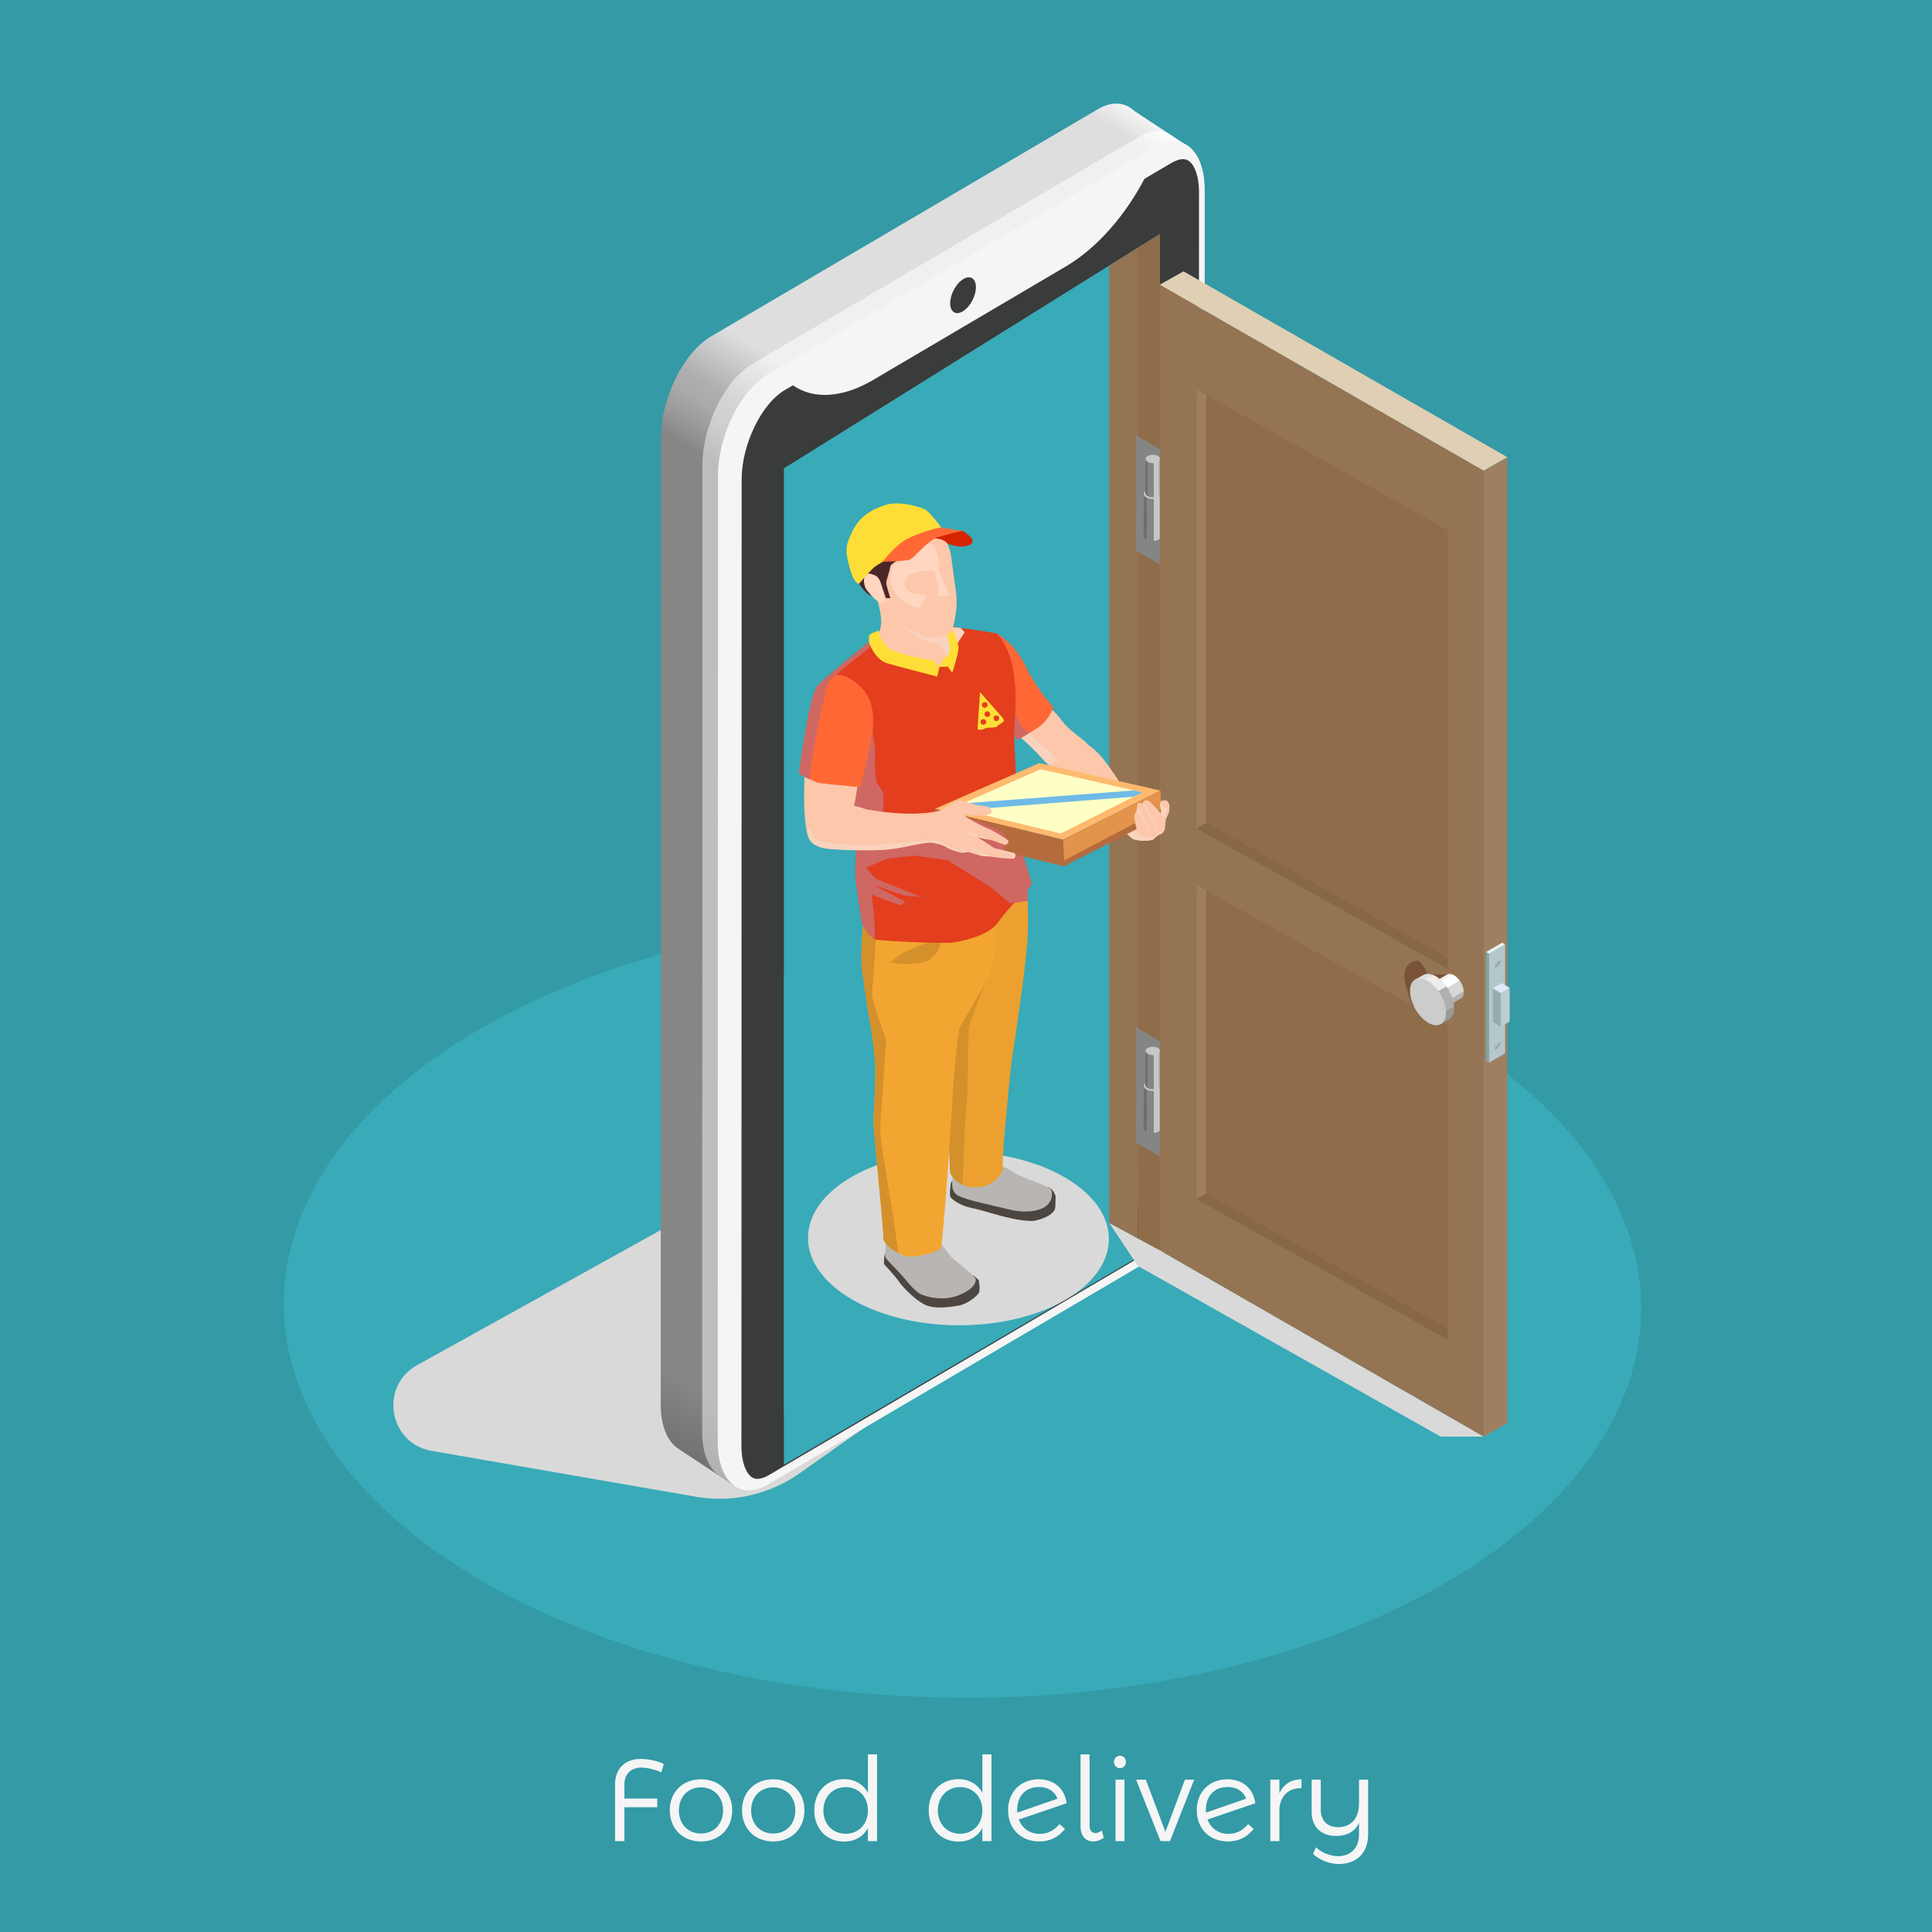 <?xml version="1.0" encoding="utf-8"?>
<!-- Generator: Adobe Illustrator 27.5.0, SVG Export Plug-In . SVG Version: 6.00 Build 0)  -->
<svg version="1.1" id="layer" xmlns="http://www.w3.org/2000/svg" xmlns:xlink="http://www.w3.org/1999/xlink" x="0px" y="0px"
	 viewBox="0 0 450 450" style="enable-background:new 0 0 450 450;" xml:space="preserve">
<rect x="0" y="0" style="fill:#339AA6;" width="450" height="450"/>
<ellipse transform="matrix(0.005 -1 1 0.005 -81.272 526.957)" style="fill:#38AAB8;" cx="224.275" cy="304.335" rx="91.261" ry="158.076"/>
<g>
	<g>
		<g>
			<path style="fill:#D9D9D9;" d="M186.178,343.2c-7.3,5.142-16.402,7.034-25.146,5.229l-60.746-10.532
				c-9.823-1.93-11.891-15.068-3.136-19.922l78.476-43.516c12.342-6.844,26.703-9.115,40.555-6.414l63.088,9.588L186.178,343.2z"/>
			
				<linearGradient id="SVGID_1_" gradientUnits="userSpaceOnUse" x1="1322.041" y1="2397.512" x2="1649.05" y2="2397.512" gradientTransform="matrix(0.5 -0.848 -0.865 -0.532 1542.416 2715.853)">
				<stop  offset="0" style="stop-color:#737373"/>
				<stop  offset="0.041" style="stop-color:#868686"/>
				<stop  offset="0.619" style="stop-color:#868686"/>
				<stop  offset="0.634" style="stop-color:#989898"/>
				<stop  offset="0.652" style="stop-color:#A9A9A9"/>
				<stop  offset="0.666" style="stop-color:#AFAFAF"/>
				<stop  offset="0.707" style="stop-color:#DEDEDE"/>
				<stop  offset="0.977" style="stop-color:#DEDEDE"/>
				<stop  offset="1" style="stop-color:#F9F9F9"/>
			</linearGradient>
			<path style="fill:url(#SVGID_1_);" d="M264.221,25.868l0.006-0.018l12.797,8.464l-8.028,12.539l-1.681,5.133l-0.049,208.503
				c-0.002,9.228-5.241,19.855-11.641,23.615l-79.651,46.787l-4.962,15.151l-13.096-8.661l0.005-0.016
				c-2.458-1.638-4.025-5.244-4.024-10.282l0.052-225.096c0.002-9.228,5.241-19.855,11.641-23.615l90.094-52.921
				C259.055,23.47,262.092,23.791,264.221,25.868z"/>
			
				<linearGradient id="SVGID_00000026130219447681337600000001801053212068756139_" gradientUnits="userSpaceOnUse" x1="1322.041" y1="2391.822" x2="1648.59" y2="2391.822" gradientTransform="matrix(0.5 -0.848 -0.865 -0.532 1542.416 2715.853)">
				<stop  offset="0" style="stop-color:#B3B3B3"/>
				<stop  offset="0.041" style="stop-color:#BDBDBD"/>
				<stop  offset="0.619" style="stop-color:#BDBDBD"/>
				<stop  offset="0.621" style="stop-color:#BEBEBE"/>
				<stop  offset="0.647" style="stop-color:#CFCFCF"/>
				<stop  offset="0.666" style="stop-color:#D5D5D5"/>
				<stop  offset="0.707" style="stop-color:#F0F0F0"/>
				<stop  offset="0.977" style="stop-color:#F0F0F0"/>
				<stop  offset="1" style="stop-color:#FFFFFF"/>
			</linearGradient>
			<path style="fill:url(#SVGID_00000026130219447681337600000001801053212068756139_);" d="M163.551,333.466l0.052-225.096
				c0.002-9.228,5.241-19.855,11.641-23.615l90.094-52.921c2.479-1.456,4.775-1.658,6.665-0.841l1.74,1.151
				c0.042,0.039,0.09,0.068,0.131,0.109l0.006-0.018l3.144,2.079l-8.028,12.539l-1.681,5.133l-0.049,208.503
				c-0.002,9.228-5.241,19.855-11.641,23.615l-79.651,46.787l-4.962,15.151l-3.443-2.277l0.006-0.016
				C165.117,342.111,163.55,338.504,163.551,333.466z"/>
			<path style="fill:#F5F5F5;" d="M268.906,292.887l-90.094,52.921c-6.401,3.76-11.636-0.714-11.634-9.942l0.052-225.096
				c0.002-9.228,5.241-19.855,11.641-23.615l90.094-52.921c6.401-3.76,11.636,0.714,11.634,9.942l-0.052,225.097
				C280.546,278.5,275.307,289.127,268.906,292.887z"/>
			<path style="fill:#3A3B3B;" d="M176.314,344.451c-0.561-0.021-1.398-0.195-2.213-1.464c-0.908-1.415-1.408-3.637-1.407-6.255
				l0.051-225.097c0.002-8.065,4.595-17.575,10.03-20.768l90.094-52.921c1.024-0.602,1.986-0.905,2.779-0.875
				c0.561,0.021,1.398,0.194,2.213,1.464c0.908,1.415,1.409,3.636,1.407,6.255l-0.052,225.097
				c-0.002,8.065-4.594,17.576-10.03,20.767l-90.094,52.92C178.068,344.177,177.107,344.48,176.314,344.451z"/>
		</g>
		<path style="fill:#F5F5F5;" d="M248.255,62.06l-44.892,26.444c-7.105,4.186-13.924,4.615-18.76,1.18l-0.464-0.782l82.973-48.302
			l-0.358,0.691C262.085,50.326,255.361,57.875,248.255,62.06z"/>
		<path style="fill:#3A3B3B;" d="M221.312,70.63c0.001-2.056,1.345-4.561,3.003-5.595c1.658-1.034,3.002-0.205,3.001,1.851
			c-0.001,2.056-1.345,4.561-3.003,5.595C222.656,73.515,221.312,72.686,221.312,70.63z"/>
		<g>
			<g>
				<polygon style="fill:#38AAB8;" points="270.124,54.523 270.635,277.708 182.593,329.039 182.593,109.08 				"/>
				<polygon style="fill:#38AAB8;" points="258.362,284.864 182.593,329.039 182.593,226.825 				"/>
				<g id="XMLID_569_">
					<g id="XMLID_570_">
						<polygon id="XMLID_636_" style="fill:#8F6D4A;" points="270.241,291.176 270.124,291.253 265.197,288.654 265.041,288.576 
							264.267,58.178 270.163,54.523 						"/>
						<polygon id="XMLID_635_" style="fill:#947453;" points="258.368,284.863 265.024,288.577 265.024,57.701 258.368,61.85 						
							"/>
						<g id="XMLID_627_">
							<polygon id="XMLID_634_" style="fill:#858585;" points="270.23,242.536 270.23,269.367 264.548,266.08 264.548,239.249 
															"/>
							<g id="XMLID_631_">
								
									<linearGradient id="XMLID_00000078765766811391280000000001421994880144725635_" gradientUnits="userSpaceOnUse" x1="-4095.535" y1="42.441" x2="-4091.137" y2="42.441" gradientTransform="matrix(1 0 0 1 4361.903 215.926)">
									<stop  offset="0.161" style="stop-color:#6E6E6E"/>
									<stop  offset="0.163" style="stop-color:#858585"/>
									<stop  offset="0.559" style="stop-color:#858585"/>
									<stop  offset="0.562" style="stop-color:#C7C7C7"/>
									<stop  offset="0.873" style="stop-color:#C7C7C7"/>
									<stop  offset="0.874" style="stop-color:#B8B8B8"/>
								</linearGradient>
								<path id="XMLID_633_" style="fill:url(#XMLID_00000078765766811391280000000001421994880144725635_);" d="M268.464,263.88
									c1.157,0,2.096-0.53,2.096-1.184l0.063-9.842c-1.391,0.083-2.79,0.11-4.192,0.092l-0.062,9.75
									C266.368,263.35,267.306,263.88,268.464,263.88z"/>
								<path id="XMLID_632_" style="fill:#C7C7C7;" d="M266.43,252.94c0,0.656,0.941,1.188,2.103,1.188
									c1.161,0,2.103-0.532,2.103-1.188c0-0.656-0.941-1.188-2.103-1.188C267.371,251.752,266.43,252.284,266.43,252.94z"/>
							</g>
							<g id="XMLID_628_">
								
									<linearGradient id="XMLID_00000004509589613706454160000008237215891891624097_" gradientUnits="userSpaceOnUse" x1="-4095.14" y1="33.274" x2="-4091.556" y2="33.274" gradientTransform="matrix(1 0 0 1 4361.903 215.926)">
									<stop  offset="0.161" style="stop-color:#6E6E6E"/>
									<stop  offset="0.163" style="stop-color:#858585"/>
									<stop  offset="0.559" style="stop-color:#858585"/>
									<stop  offset="0.562" style="stop-color:#C7C7C7"/>
									<stop  offset="0.873" style="stop-color:#C7C7C7"/>
									<stop  offset="0.874" style="stop-color:#B8B8B8"/>
								</linearGradient>
								<path id="XMLID_630_" style="fill:url(#XMLID_00000004509589613706454160000008237215891891624097_);" d="M268.471,253.693
									c0.943,0,1.708-0.432,1.708-0.965l0.051-8.02c-1.134,0.067-2.273,0.09-3.416,0.075l-0.051,7.946
									C266.763,253.261,267.527,253.693,268.471,253.693z"/>
								<path id="XMLID_629_" style="fill:#C7C7C7;" d="M266.813,244.777c0,0.535,0.767,0.968,1.714,0.968
									c0.947,0,1.714-0.433,1.714-0.968c0-0.535-0.767-0.968-1.714-0.968C267.58,243.81,266.813,244.243,266.813,244.777z"/>
							</g>
						</g>
						<g id="XMLID_619_">
							<polygon id="XMLID_626_" style="fill:#858585;" points="270.23,104.66 270.23,131.492 264.548,128.203 264.548,101.372 
															"/>
							<g id="XMLID_623_">
								
									<linearGradient id="XMLID_00000065056357166158978460000017906301615903843761_" gradientUnits="userSpaceOnUse" x1="-4095.535" y1="-95.435" x2="-4091.137" y2="-95.435" gradientTransform="matrix(1 0 0 1 4361.903 215.926)">
									<stop  offset="0.161" style="stop-color:#6E6E6E"/>
									<stop  offset="0.163" style="stop-color:#858585"/>
									<stop  offset="0.559" style="stop-color:#858585"/>
									<stop  offset="0.562" style="stop-color:#C7C7C7"/>
									<stop  offset="0.873" style="stop-color:#C7C7C7"/>
									<stop  offset="0.874" style="stop-color:#B8B8B8"/>
								</linearGradient>
								<path id="XMLID_625_" style="fill:url(#XMLID_00000065056357166158978460000017906301615903843761_);" d="M268.464,126.004
									c1.157,0,2.096-0.53,2.096-1.184l0.063-9.842c-1.391,0.083-2.79,0.11-4.192,0.092l-0.062,9.75
									C266.368,125.474,267.306,126.004,268.464,126.004z"/>
								<path id="XMLID_624_" style="fill:#C7C7C7;" d="M266.43,115.064c0,0.656,0.941,1.188,2.103,1.187
									c1.161,0,2.103-0.531,2.103-1.187c0-0.656-0.941-1.188-2.103-1.188C267.371,113.876,266.43,114.408,266.43,115.064z"/>
							</g>
							<g id="XMLID_620_">
								
									<linearGradient id="XMLID_00000081634016448487421400000004347311748640503705_" gradientUnits="userSpaceOnUse" x1="-4095.14" y1="-104.602" x2="-4091.556" y2="-104.602" gradientTransform="matrix(1 0 0 1 4361.903 215.926)">
									<stop  offset="0.161" style="stop-color:#6E6E6E"/>
									<stop  offset="0.163" style="stop-color:#858585"/>
									<stop  offset="0.559" style="stop-color:#858585"/>
									<stop  offset="0.562" style="stop-color:#C7C7C7"/>
									<stop  offset="0.873" style="stop-color:#C7C7C7"/>
									<stop  offset="0.874" style="stop-color:#B8B8B8"/>
								</linearGradient>
								<path id="XMLID_622_" style="fill:url(#XMLID_00000081634016448487421400000004347311748640503705_);" d="M268.471,115.816
									c0.943,0,1.708-0.432,1.708-0.965l0.051-8.02c-1.134,0.067-2.273,0.09-3.416,0.075l-0.051,7.946
									C266.763,115.385,267.527,115.816,268.471,115.816z"/>
								<path id="XMLID_621_" style="fill:#C7C7C7;" d="M266.813,106.901c0,0.534,0.767,0.968,1.714,0.968
									c0.947,0,1.714-0.433,1.714-0.968c0-0.535-0.767-0.968-1.714-0.968S266.813,106.367,266.813,106.901z"/>
							</g>
						</g>
						<g id="XMLID_605_">
							<g id="XMLID_608_">
								<polygon id="XMLID_618_" style="fill:#9E8061;" points="351.091,106.486 345.546,109.605 345.546,334.615 351.091,331.495 
																	"/>
								<polygon id="XMLID_617_" style="fill:#947453;" points="345.546,109.605 270.124,66.317 270.124,291.253 345.546,334.615 
																	"/>
								<path id="XMLID_616_" style="fill:#795237;" d="M337.095,226.972l-4.49,0.075c0,0-1.29-3.117-2.361-3.293
									c-1.07-0.176-4.126,1.055-2.828,5.701c1.298,4.646,1.672,4.855,1.672,4.855l6.355,3.306l1.988-7.032L337.095,226.972z"/>
								<g id="XMLID_613_">
									<polygon id="XMLID_615_" style="fill:#8F6D4A;" points="337.163,123.417 278.69,90.734 278.69,192.949 337.163,225.631 
																			"/>
									<polygon id="XMLID_614_" style="fill:#876746;" points="280.93,92.021 280.93,191.653 337.163,223.049 337.163,225.631 
										278.69,192.949 278.69,90.734 									"/>
								</g>
								<g id="XMLID_610_">
									<polygon id="XMLID_612_" style="fill:#8F6D4A;" points="337.163,238.823 278.69,206.141 278.69,279.31 337.163,311.993 
																			"/>
									<polygon id="XMLID_611_" style="fill:#876746;" points="280.93,207.427 280.93,278.015 337.163,309.411 337.163,311.993 
										278.69,279.31 278.69,206.141 									"/>
								</g>
								<polygon id="XMLID_609_" style="fill:#E0CFB4;" points="275.671,63.198 270.124,66.317 345.546,109.605 351.091,106.486 
																	"/>
							</g>
							<polygon id="XMLID_607_" style="fill:#9E8061;" points="280.93,92.021 280.93,191.653 278.69,192.949 278.69,90.734 							
								"/>
							<polygon id="XMLID_606_" style="fill:#9E8061;" points="280.93,207.427 280.93,278.015 278.69,279.31 278.69,206.141 							
								"/>
						</g>
						<g id="XMLID_599_">
							<g id="XMLID_603_">
								
									<linearGradient id="XMLID_00000044876936802848993970000011496911502334161311_" gradientUnits="userSpaceOnUse" x1="2356.743" y1="-3575.783" x2="2363.407" y2="-3575.783" gradientTransform="matrix(-0.5 -0.866 0.866 -0.5 4613.876 486.41)">
									<stop  offset="0.161" style="stop-color:#B3B3B2"/>
									<stop  offset="0.163" style="stop-color:#D7D7D7"/>
									<stop  offset="0.559" style="stop-color:#D7D7D7"/>
									<stop  offset="0.562" style="stop-color:#FFFFFF"/>
									<stop  offset="0.873" style="stop-color:#FFFFFF"/>
									<stop  offset="0.874" style="stop-color:#F1F1F1"/>
								</linearGradient>
								<path id="XMLID_604_" style="fill:url(#XMLID_00000044876936802848993970000011496911502334161311_);" d="M340.272,228.846
									c-0.887-1.536-2.31-2.376-3.177-1.874l-4.445,2.541c1.176,1.783,2.285,3.619,3.335,5.494l4.323-2.472
									C341.175,232.034,341.159,230.383,340.272,228.846z"/>
							</g>
							<g id="XMLID_600_">
								
									<linearGradient id="XMLID_00000036231443719872864150000008008898544267175820_" gradientUnits="userSpaceOnUse" x1="2353.896" y1="-3578.501" x2="2366.288" y2="-3578.501" gradientTransform="matrix(-0.5 -0.866 0.866 -0.5 4613.876 486.41)">
									<stop  offset="0.161" style="stop-color:#999999"/>
									<stop  offset="0.163" style="stop-color:#B0B0B0"/>
									<stop  offset="0.559" style="stop-color:#B0B0B0"/>
									<stop  offset="0.562" style="stop-color:#EDEDEC"/>
									<stop  offset="0.873" style="stop-color:#EDEDEC"/>
									<stop  offset="0.874" style="stop-color:#DFDFDE"/>
								</linearGradient>
								<path id="XMLID_602_" style="fill:url(#XMLID_00000036231443719872864150000008008898544267175820_);" d="M337.43,230.584
									c-1.651-2.858-4.297-4.42-5.911-3.487l-2.039,1.136c2.187,3.317,4.25,6.732,6.204,10.222l1.812-1.007
									C339.109,236.515,339.08,233.443,337.43,230.584z"/>
								<path id="XMLID_601_" style="fill:#CCCCCB;" d="M335.603,238.536c1.62-0.935,1.591-4.018-0.065-6.886
									c-1.656-2.868-4.311-4.435-5.931-3.499c-1.62,0.935-1.591,4.018,0.066,6.886
									C331.328,237.904,333.983,239.471,335.603,238.536z"/>
							</g>
						</g>
						<g id="XMLID_571_">
							<polygon id="XMLID_598_" style="fill:#84A3AA;" points="346.833,222.137 346.833,247.514 346.146,247.114 346.146,221.737 
															"/>
							<polygon id="XMLID_597_" style="fill:#B4C7CB;" points="350.573,219.956 350.573,245.333 346.833,247.514 346.833,222.137 
															"/>
							<polygon id="XMLID_596_" style="fill:#E8F2F7;" points="349.885,219.556 346.146,221.737 346.833,222.137 350.573,219.956 
															"/>
							<g id="XMLID_592_">
								<polygon id="XMLID_595_" style="fill:#97ADAD;" points="347.69,230.183 347.691,238.035 349.596,239.143 349.596,231.292 
																	"/>
								<polygon id="XMLID_594_" style="fill:#BDCDCD;" points="349.596,231.292 349.596,239.143 351.633,237.934 351.633,230.085 
																	"/>
								<polygon id="XMLID_593_" style="fill:#DDE9F5;" points="349.727,228.976 347.69,230.183 349.596,231.292 351.633,230.085 
																	"/>
							</g>
							<g id="XMLID_582_">
								<path id="XMLID_590_" style="fill:#B5C6C9;" d="M349.443,223.747c-0.087-0.114-0.212-0.175-0.362-0.177l-0.032,0.001
									c-0.195,0.009-0.4,0.114-0.574,0.279c-0.156,0.149-0.288,0.344-0.366,0.56c-0.011,0.03-0.021,0.062-0.03,0.093
									c-0.053,0.188-0.058,0.366-0.016,0.512c0.02,0.072,0.05,0.136,0.092,0.19c0.065,0.087,0.153,0.142,0.257,0.164
									c0.043,0.01,0.088,0.014,0.136,0.011c0.396-0.016,0.831-0.434,0.971-0.932C349.597,224.169,349.569,223.913,349.443,223.747
									z"/>
								<path id="XMLID_589_" style="fill:#A0B5BA;" d="M348.322,224.532l-0.025,0.618l-0.233-0.135
									c-0.043-0.146-0.037-0.324,0.016-0.512c0.009-0.032,0.019-0.063,0.03-0.093L348.322,224.532z"/>
								<path id="XMLID_588_" style="fill:#B5C6C9;" d="M348.665,223.959l-0.344,0.572l-0.212-0.122
									c0.078-0.216,0.21-0.411,0.366-0.56L348.665,223.959z"/>
								<path id="XMLID_587_" style="fill:#CCD9E0;" d="M349.259,223.673l-0.594,0.286l-0.19-0.11
									c0.174-0.165,0.379-0.27,0.574-0.279l0.032-0.001L349.259,223.673z"/>
								<path id="XMLID_586_" style="fill:#90A8AD;" d="M348.412,225.369c-0.104-0.022-0.191-0.078-0.257-0.164
									c-0.042-0.054-0.072-0.118-0.092-0.19l0.233,0.135L348.412,225.369z"/>
								<path id="XMLID_584_" style="fill:#AEBFC2;" d="M348.211,225.245c0.093,0.122,0.229,0.183,0.393,0.176
									c0.396-0.017,0.831-0.435,0.971-0.932c0.078-0.28,0.05-0.536-0.076-0.702c-0.093-0.122-0.229-0.183-0.393-0.176
									c-0.396,0.016-0.831,0.434-0.97,0.932C348.057,224.824,348.085,225.079,348.211,225.245z"/>
								<path id="XMLID_583_" style="fill:#6F8C92;" d="M348.348,225.355c-0.046-0.027-0.091-0.057-0.126-0.101l1.235-1.5
									c0.013,0.014,0.031,0.019,0.043,0.034c0.023,0.03,0.039,0.066,0.055,0.101L348.348,225.355z"/>
							</g>
							<g id="XMLID_572_">
								<path id="XMLID_580_" style="fill:#B5C6C9;" d="M349.443,242.728c-0.087-0.114-0.212-0.175-0.362-0.176l-0.032,0.001
									c-0.195,0.009-0.4,0.114-0.574,0.279c-0.156,0.148-0.288,0.344-0.366,0.56c-0.011,0.031-0.021,0.062-0.03,0.093
									c-0.053,0.188-0.058,0.366-0.016,0.512c0.02,0.072,0.05,0.136,0.092,0.19c0.065,0.086,0.153,0.142,0.257,0.164
									c0.043,0.01,0.088,0.013,0.136,0.011c0.396-0.015,0.831-0.434,0.971-0.932C349.597,243.15,349.569,242.894,349.443,242.728z
									"/>
								<path id="XMLID_579_" style="fill:#A0B5BA;" d="M348.322,243.513l-0.025,0.618l-0.233-0.135
									c-0.043-0.146-0.037-0.324,0.016-0.512c0.009-0.031,0.019-0.063,0.03-0.093L348.322,243.513z"/>
								<path id="XMLID_578_" style="fill:#B5C6C9;" d="M348.665,242.941l-0.344,0.572l-0.212-0.123
									c0.078-0.216,0.21-0.412,0.366-0.56L348.665,242.941z"/>
								<path id="XMLID_577_" style="fill:#CCD9E0;" d="M349.259,242.654l-0.594,0.287l-0.19-0.11
									c0.174-0.164,0.379-0.27,0.574-0.279l0.032-0.001L349.259,242.654z"/>
								<path id="XMLID_576_" style="fill:#90A8AD;" d="M348.412,244.35c-0.104-0.022-0.191-0.078-0.257-0.164
									c-0.042-0.054-0.072-0.118-0.092-0.19l0.233,0.135L348.412,244.35z"/>
								<path id="XMLID_574_" style="fill:#AEBFC2;" d="M348.211,244.227c0.093,0.122,0.229,0.182,0.393,0.176
									c0.396-0.016,0.831-0.434,0.971-0.932c0.078-0.28,0.05-0.536-0.076-0.702c-0.093-0.122-0.229-0.183-0.393-0.176
									c-0.396,0.017-0.831,0.435-0.97,0.932C348.057,243.805,348.085,244.061,348.211,244.227z"/>
								<path id="XMLID_573_" style="fill:#6F8C92;" d="M348.348,244.336c-0.046-0.027-0.091-0.057-0.126-0.101l1.235-1.5
									c0.013,0.013,0.031,0.019,0.043,0.035c0.023,0.03,0.039,0.066,0.055,0.101L348.348,244.336z"/>
							</g>
						</g>
					</g>
				</g>
			</g>
			<polygon style="fill:#38AAB8;" points="182.593,329.039 182.593,341.184 268.858,290.585 255.687,283.375 			"/>
			<polygon id="XMLID_640_" style="fill:#D9D9D9;" points="345.546,334.615 335.572,334.615 265.067,294.881 258.362,284.864 
				270.124,291.253 			"/>
		</g>
	</g>
	<g>
		<g>
			<g>
				
					<ellipse transform="matrix(0.005 -1 1 0.005 -66.454 510.338)" style="fill:#D9D9D9;" cx="223.328" cy="288.577" rx="20.229" ry="35.04"/>
				<path style="fill:#4D4640;" d="M222.506,274.795c0,0-0.93,0.2-1.022,0.782c-0.092,0.582-0.381,2.729-0.105,3.214
					c0.277,0.484,1.982,2.002,5.143,2.617c3.161,0.615,9.876,3.21,14.381,2.955c5.008-1.116,4.892-3.168,4.892-3.168l0.083-2.556
					c0,0-0.489-1.807-1.833-2.138C241.904,275.972,222.506,274.795,222.506,274.795z"/>
				<path style="fill:#4D4640;" d="M206.597,291.251c0,0-0.546,0.762-0.616,1.234c-0.07,0.471-0.083,1.713-0.062,1.915
					c0.021,0.202,2.465,2.613,3.327,3.929c0.862,1.317,3.699,4.288,6.018,5.488c2.319,1.2,6.012,0.635,8.08,0.263
					c2.069-0.371,4.435-2.323,4.707-3.082c0.271-0.759-0.073-2.799-0.073-2.799s-1.089-1.11-1.323-1.074
					C226.42,297.161,206.597,291.251,206.597,291.251z"/>
				<path style="fill:#FCC7AA;" d="M246.899,178.326c-0.908,0.405-1.642,0.582-1.969,0.366c-0.099-0.065-0.202-0.138-0.304-0.216
					c0-0.004,0-0.004,0-0.004c-1.224-0.935-2.673-2.79-4.439-4.466c-1.728-1.64-3.629-3.343-4.291-4.154
					c-0.072-0.09-0.131-0.166-0.172-0.234c-0.417-0.671,2.259-6.577,8.566-4.911c0,0,1.363,0.847,3.182,3.319
					c1.824,2.472,5.486,4.496,5.896,5.386C253.675,174.077,249.552,177.158,246.899,178.326z"/>
				<path style="fill:#FAD3BE;" d="M257.439,187.54c0,0-0.961,0.149-2.334,0.266c-4.592-3.944-10.441-9.027-10.479-9.331
					c0-0.004,0-0.004,0-0.004c-1.224-0.935-2.673-2.79-4.439-4.466c-1.728-1.64-3.629-3.343-4.291-4.154
					c2.623-1.722,6.546-4.042,6.729-4.15c-0.115,0.172-2.571,3.785-2.669,4.901c-0.099,1.146,5.483,4.881,5.563,5.77
					c0.029,0.308,0.267,0.412,0.57,0.413c0.561,0.001,1.35-0.351,1.35-0.351s-1.356,1.215-1.201,1.439
					c0.025,0.036,0.27,0.197,0.661,0.452c2.088,1.34,8.387,5.143,8.473,5.33C255.474,183.883,257.439,187.54,257.439,187.54z"/>
				<path style="fill:#FF6835;" d="M245.383,164.817c0,0-1.2,3.177-3.887,4.844c-0.68,0.421-1.298,0.8-1.844,1.125
					c-1.615,0.969-2.589,1.508-2.589,1.508s-2.154-1.746-3.883-3.5c-1.023-1.038-1.898-2.076-2.095-2.762
					c-0.523-1.846-1.348-16.934-1.348-16.934l2.411-1.566c0,0,4.148,2.219,6.748,7.643
					C241.502,160.593,245.383,164.817,245.383,164.817z"/>
				<path style="fill:#CF6763;" d="M239.652,170.786c-1.615,0.969-2.589,1.508-2.589,1.508s-2.154-1.746-3.883-3.5
					c1.237-1.622,2.693-3.475,3.345-4.111c0,0,0.067,1.985,0.681,3.194C237.99,169.419,239.382,170.307,239.652,170.786z"/>
				<path style="fill:#B8B5B3;" d="M232.829,271.852c0,0,0.855-0.447,3.144,1.126c2.288,1.573,8.416,3.13,8.858,4.148
					c0.442,1.018,0.227,3.131-1.819,4.198c-2.045,1.067-5.264,1.108-8.091,0.358c-2.827-0.75-9.876-2.077-11.885-3.276
					c-2.008-1.199-1.029-4.311-1.01-4.895C222.046,272.926,232.829,271.852,232.829,271.852z"/>
				<path style="fill:#B8B5B3;" d="M218.86,289.347c0,0,2.104,2.482,2.365,3.038c0.26,0.557,5.884,4.688,6.021,5.516
					c0.138,0.827-0.406,2.345-3.907,3.766s-7.366,0.528-8.984-0.293c-1.618-0.82-3.265-3.287-5.466-5.58
					c-2.201-2.293-2.816-2.779-2.763-3.545c0.052-0.766,0.376-3.963,0.376-3.963S214.345,284.868,218.86,289.347z"/>
				<path style="fill:#EBA02F;" d="M239.366,218.178c-0.21,5.367-2.849,23.487-3.479,27.196c-0.634,3.708-2.058,20.477-2.195,22.377
					c-0.132,1.895-0.157,4.82-0.157,4.82s-1.133,3.398-5.462,3.915c-1.546,0.182-2.831-0.088-3.856-0.556
					c-1.846-0.841-2.833-2.316-2.907-2.88c-0.116-0.881-0.619-19.104-0.559-20.931c0.049-1.499,1.685-19.937,2.268-26.498
					c0.13-1.435,0.207-2.301,0.207-2.301s-0.144-1.781,0.003-4.001c0.197-2.955,0.911-6.687,3.166-8.035
					c1.611-0.961,3.973-2.09,6.238-3.074c3.298-1.437,6.379-2.569,6.59-2.43c0,0,0.03,0.567,0.065,1.498
					c0.026,0.681,0.055,1.559,0.083,2.556C239.436,212.279,239.477,215.444,239.366,218.178z"/>
				<path style="fill:#D4902A;" d="M225.14,256.504c-0.294,2.812-0.766,12.855-0.923,19.427c-1.846-0.841-2.833-2.316-2.907-2.88
					c-0.116-0.881-0.619-19.104-0.559-20.931c0.049-1.499,1.685-19.937,2.268-26.498l8.288-1.235c0,0-5.249,12.99-5.6,14.733
					C225.356,240.863,225.567,252.421,225.14,256.504z"/>
				<path style="fill:#F3A531;" d="M231.307,224.386c-0.017,0.513-0.582,2.1-1.754,4.404c-1.172,2.3-5.664,9.976-6.049,10.621
					c-0.385,0.645-1.507,12.603-1.61,15.741c-0.102,3.142-2.224,34.585-2.768,35.519c-0.539,0.934-6.228,2.649-8.612,1.768
					c-0.42-0.158-0.848-0.348-1.267-0.572c-1.937-1.015-3.649-2.589-3.493-3.606c0.185-1.236-2.516-26.04-2.312-27.858
					c0.209-1.823,0.557-10.366,0.407-12.49c-0.15-2.128-0.704-7.481-1.15-9.544c-0.446-2.063-1.277-7.938-1.871-12.2
					c-0.589-4.257,0.414-12.709,0.414-12.709s1.242-0.284,3.216-0.676c7.175-1.424,24.049-4.292,26.208-0.264
					C233.426,217.655,231.323,223.873,231.307,224.386z"/>
				<path style="fill:#D4902A;" d="M209.247,291.868c-1.937-1.015-3.649-2.589-3.493-3.606c0.185-1.236-2.516-26.04-2.312-27.858
					c0.209-1.823,0.557-10.366,0.407-12.49c-0.15-2.128-0.704-7.481-1.15-9.544c-0.446-2.063-1.277-7.938-1.871-12.2
					c-0.589-4.257,0.414-12.709,0.414-12.709s1.242-0.284,3.216-0.676c0.022,0.26,0.023,0.519,0.001,0.781
					c0,0-1.246,15.753-1.313,17.799c-0.067,2.047,3.298,10.93,3.298,10.93s-1.251,16.042-1.399,20.573
					C204.939,266.16,207.919,281.203,209.247,291.868z"/>
				<path style="fill:#E33E1E;" d="M240.32,205.741c0,0-0.621,1.151-0.996,1.503c-0.009,0.008-0.023,0.021-0.036,0.034
					c-0.294,0.275-1.561,1.471-3.02,3.012c-1.286,1.358-2.721,2.978-3.77,4.484c-2.043,2.916-6.786,4.021-9.269,4.545
					c-0.318,0.064-0.596,0.121-0.83,0.17c-2.063,0.446-16.222-0.309-18.112-0.59c-0.201-0.028-0.396-0.096-0.586-0.199
					c-1.635-0.834-2.941-3.864-2.941-3.864s-1.274-8.013-1.48-10.577c-0.21-2.564,0.387-9.714,0.492-12.926
					c0.105-3.212-1.847-6.057-2.438-8.121c-0.012-0.044-0.028-0.097-0.048-0.155c-0.136-0.421-0.421-1.211-0.8-2.255
					c-1.326-3.605-3.825-10.241-5.256-15.074c-0.85-2.875-1.321-5.11-0.946-5.69c0.051-0.082,0.124-0.176,0.22-0.283
					c0.046-0.055,0.087-0.107,0.132-0.158c0.296-0.328,0.722-0.748,1.251-1.24c3.668-3.39,12.079-10.017,13.005-10.838
					c0.131-0.114,0.367-0.234,0.687-0.351l0-0.004c2.477-0.902,10.109-1.777,14.56-1.342c5.029,0.493,12.009,1.708,12.009,1.708
					c5.807,6.221,4.267,18.749,4.074,22.397c-0.189,3.648,1.304,22.855,1.365,25.415c0.002,0.062,0.005,0.123,0.011,0.189
					C237.778,198.27,240.32,205.741,240.32,205.741z"/>
				<path style="fill:#CF6763;" d="M239.287,207.278c0.026,0.681,0.055,1.559,0.083,2.556c-1.133,0.169-2.314,0.346-3.103,0.456
					c-0.516,0.071-0.864,0.117-0.925,0.115c-0.175-0.006-1.541-1.182-2.71-2.194c-0.755-0.652-1.429-1.231-1.648-1.383
					c-0.558-0.382-3.494-2.233-3.494-2.233l-6.881-4.247l-7.498-1.065l-6.309,0.689l-5.039,2.099l2.111,2.547l10.895,4.387
					l-4.441-0.513l-7.015-2.422l7.548,3.966l-1.05,0.852l-6.793-2.485c0,0,0.998,6.674,0.682,10.297
					c-1.635-0.834-2.941-3.864-2.941-3.864s-1.274-8.013-1.48-10.577c-0.21-2.564,0.387-9.714,0.492-12.926
					c0.105-3.212-1.847-6.057-2.438-8.121c-0.102-0.354-0.412-1.215-0.847-2.41l6.764-10.883l0.579,4.581l-0.052,3.876
					c0,0,0.245,3.645,0.388,3.842c0.139,0.193,1.68,2.292,1.652,3.169c-0.029,0.876-0.157,4.82-0.157,4.82s8.764,2.992,10.355,3.044
					c1.455,0.047,18.665,1.951,21.585,2.279c0.178,2.739,2.72,10.21,2.72,10.21s-0.621,1.151-0.996,1.503
					C239.314,207.253,239.301,207.265,239.287,207.278z"/>
				<path style="fill:#FCC7AA;" d="M187.463,178.648c0,0-0.413,8.176,0.041,12.212c0.453,4.036,0.724,4.703,2.093,5.332
					c1.369,0.63,8.465-6.231,9.1-7.746c0.634-1.515,1.457-8.8,1.457-8.8L187.463,178.648z"/>
				<path style="fill:#FCC7AA;" d="M262.255,184.486l-1.737,7.95c0,0-2.442-2.076-5.412-4.629
					c-4.592-3.944-10.441-9.027-10.479-9.331c0-0.004,0-0.004,0-0.004c0.007-0.21,0.634-0.888,1.463-1.685
					c0.942-0.899,2.147-1.957,3.013-2.657c1.635-1.316,4.266-0.717,4.266-0.717s1.972,1.139,4.233,4.174
					C259.858,180.622,262.255,184.486,262.255,184.486z"/>
				<polygon style="fill:#FEBA6F;" points="242.075,177.741 217.764,188.39 247.635,195.58 270.327,184.146 				"/>
				<polygon style="fill:#FEFFC5;" points="242.391,179.178 222.007,188.107 247.053,194.135 266.079,184.548 				"/>
				<polygon style="fill:#70BAE7;" points="264.066,185.562 224.39,188.68 222.007,188.107 224.187,187.152 264.114,184.102 
					266.079,184.548 				"/>
				<polygon style="fill:#B66B3D;" points="247.762,201.781 270.457,190.237 270.327,184.146 247.635,195.58 217.764,188.39 
					217.572,194.271 				"/>
				<polygon style="fill:#E2934C;" points="247.635,195.58 247.849,200.411 270.422,188.56 270.327,184.146 				"/>
				<path style="fill:#CF6763;" d="M234.805,196.322l-1.046,1.023l-0.031,0.944l-10.736-2.671l1.296-3.808l0.871-1.451
					c0,0,6.827,2.476,8.058,3.414C234.447,194.711,235.138,195.996,234.805,196.322z"/>
				<path style="fill:#FCC7AA;" d="M272.272,189.283c0,0-0.619,1.349-0.709,1.565c-0.09,0.216-0.209,2.243-0.209,2.243
					s-0.061,0.108-0.14,0.25c-0.107,0.176-0.246,0.409-0.324,0.529c-0.147,0.214-0.896,0.572-1.149,0.673
					c-0.249,0.102-1.13,1.034-1.378,1.1c-0.248,0.062-1.266,0.213-2.116,0.186c-0.85-0.028-1.992-0.258-2.209-0.327
					c-0.217-0.073-1.513-1.229-1.513-1.229l2.208-1.126l-0.004-0.009c-0.03-0.155-0.607-2.766-0.541-3.19
					c0.05-0.314,0.355-0.813,0.513-1.058c0.064-0.094,0.106-0.154,0.106-0.154s-0.013-0.277,0.002-0.61
					c0.017-0.403,0.073-0.884,0.24-1.028c0.298-0.253,1.071,0.109,1.145,0.143l0.004,0.005c0,0,0,0,0.151-0.46
					c0.151-0.464,0.537-0.452,1.08-0.294c0.543,0.154,2.177,2.124,2.177,2.124l0.837,0.821l-0.02-0.878c0,0-0.217-0.608-0.206-0.937
					c0.011-0.329,0.164-1.008,0.164-1.008s0.341-0.235,0.972-0.214c0.627,0.02,0.803,0.544,0.982,0.962
					C272.514,187.781,272.272,189.283,272.272,189.283z"/>
				<path style="fill:#FCC7AA;" d="M236.121,199.975c-0.075,0.024-0.203,0.038-0.37,0.041c-0.509,0.005-1.388-0.072-2.185-0.124
					c-0.858-0.054-2.42-0.307-2.988-0.4l-0.009,0c-0.131-0.022-0.205-0.033-0.205-0.033s-0.219-0.007-1.135-0.037
					c-0.228-0.007-0.581-0.076-0.977-0.172c-0.801-0.193-1.787-0.506-2.338-0.686l-0.013-0.005
					c-0.247-0.083-0.404-0.136-0.404-0.136l-0.852,0.152l-0.525,0.093l-0.022,0.004c0,0-2.463-0.629-3.396-1.207
					c-0.933-0.579-1.691-0.862-3.436-1.174c-1.745-0.311-6.139,1.116-10.43,1.56c-4.292,0.448-13.566,0.036-14.946-0.303
					c-1.375-0.339-2.857-0.896-3.436-2.248c-0.375-0.885-0.3-2.238,0.191-3.442c0.258-0.632,0.628-1.23,1.113-1.692
					c1.395-1.341,5.254-3.044,7.439-2.789c2.185,0.251,4.639,1.138,4.639,1.138c10.323,1.872,15.906,0.589,16.768,0.397
					c0.866-0.191,4.048-2.663,5.09-2.466c1.042,0.201,3.695,1.037,3.695,1.037s1.89,0.281,2.477,0.335
					c0.582,0.054,1.248,0.883,1.084,1.461c-0.164,0.578-2.219,0.77-2.986,0.745c-0.767-0.025-3.06-0.341-3.06-0.341
					s-0.185,0.016-0.022,0.421c0.162,0.409,4.386,2.595,5.214,2.877c0.833,0.282,4.459,2.374,4.734,2.822
					c0.279,0.448-0.397,1.014-0.759,0.962c-0.297-0.036-2.25-0.819-3.324-1.13l-0.004-0.005l-0.022-0.005
					c-0.248-0.07-0.444-0.115-0.558-0.119c-0.622-0.02-2.723-0.584-2.723-0.584l3.754,2.342c0.052,0.028,0.103,0.06,0.146,0.088
					l0.353,0.217c0.021,0.014,0.034,0.023,0.047,0.033c0,0,3.808,0.931,4.422,1.096C236.78,198.865,236.418,199.876,236.121,199.975
					z"/>
				<path style="fill:#D4902A;" d="M219.157,219.668c0,0-0.98,4.29-5.262,4.699c-4.281,0.409-6.564-0.214-6.564-0.214l2.924-2.218
					c0,0,5.182-2.378,6.141-2.357C217.354,219.599,219.157,219.668,219.157,219.668z"/>
				<path style="fill:#FAD3BE;" d="M264.699,188.891c0.064-0.094,0.106-0.154,0.106-0.154s-0.013-0.277,0.002-0.61
					c0.047,0.041,0.844,0.76,0.993,1.164c0.149,0.417,2.258,4.759,2.258,4.759l-0.671-0.68l-2.001-4.013L264.699,188.891z"/>
				<path style="fill:#FAD3BE;" d="M268.526,191.407l-2.33-4.16c0,0,0,0,0.151-0.46l1.63,3.014l1.44,2.925l-0.022,0.684
					L268.526,191.407z"/>
				<path style="fill:#FAD3BE;" d="M271.196,193.358c0.004-0.004,0.013-0.008,0.018-0.017c-0.107,0.176-0.246,0.409-0.324,0.529
					c-0.147,0.214-0.896,0.572-1.149,0.673c-0.249,0.102-1.13,1.034-1.378,1.1c-0.248,0.062-1.266,0.213-2.116,0.186
					c-0.85-0.028-1.992-0.258-2.209-0.327c-0.217-0.073-1.513-1.229-1.513-1.229l2.208-1.126l0.215,1.213l2.094,0.647l1.477,0.048
					l0.851-0.797C269.368,194.259,270.623,193.835,271.196,193.358z"/>
				<path style="fill:#FAD3BE;" d="M271.851,188.72c-0.061,0.134-0.622,1.322-0.622,1.322l-0.184,0.678l-0.603-1.283l-0.02-0.878
					c0,0-0.217-0.608-0.206-0.937c0.011-0.329,0.164-1.008,0.164-1.008s0.278,0.75,0.353,1.025c0.074,0.279,0.942,0.579,0.942,0.579
					S271.909,188.586,271.851,188.72z"/>
				<path style="fill:#FAD3BE;" d="M223.629,198.542l0.492,0.126l-0.022,0.004c0,0-2.463-0.629-3.396-1.207
					c-0.933-0.579-1.691-0.862-3.436-1.174c-1.745-0.311-6.139,1.116-10.43,1.56c-4.292,0.448-13.566,0.036-14.946-0.303
					c-1.375-0.339-2.857-0.896-3.436-2.248c-0.375-0.885-0.3-2.238,0.191-3.442c0.183,1.927,0.679,3.536,1.769,3.87
					c3.041,0.919,7.309,1.208,12.323,1.077c5.014-0.13,14.222-1.182,15.138-1.152C218.787,195.682,223.629,198.542,223.629,198.542z
					"/>
				<path style="fill:#FAD3BE;" d="M222.937,197.313l2.965,1.246c-0.247-0.083-0.404-0.136-0.404-0.136l-0.852,0.152
					L222.937,197.313z"/>
				<path style="fill:#FAD3BE;" d="M227.734,198.202l2.836,1.29c-0.131-0.022-0.205-0.033-0.205-0.033s-0.219-0.007-1.135-0.037
					c-0.228-0.007-0.581-0.076-0.977-0.172l-0.248-0.341c0,0-3.314-2.631-3.023-2.551
					C225.268,196.441,227.734,198.202,227.734,198.202z"/>
				<path style="fill:#FAD3BE;" d="M227.441,194.92l3.754,2.342c-1.192-0.706-3.834-2.174-3.834-2.174l-3.128-1.607l2.283,0.623
					l4.206,1.519c-0.248-0.07-0.444-0.115-0.558-0.119C229.542,195.484,227.441,194.92,227.441,194.92z"/>
				<path style="fill:#FAD3BE;" d="M236.121,199.975c-0.075,0.024-0.203,0.038-0.37,0.041c0.067-0.05,0.109-0.115,0.12-0.194
					c0.137-0.838-1.391-1.072-1.391-1.072s-2.358-0.862-2.74-1.151c0,0,3.808,0.931,4.422,1.096
					C236.78,198.865,236.418,199.876,236.121,199.975z"/>
				<path style="fill:#FF6835;" d="M202.786,172.861c-0.286,2.035-2.313,10.379-2.313,10.379s-1.975,0.01-2.261-0.074
					c-0.057-0.015-0.406-0.053-0.926-0.109c-2.051-0.203-6.788-0.625-7.015-0.808c-0.116-0.092-0.835-0.378-1.648-0.734
					c-1.207-0.531-2.619-1.204-2.519-1.596c0.171-0.653,2.25-17.33,4.18-19.882c0.073-0.094,0.147-0.188,0.22-0.283
					c0.046-0.055,0.087-0.107,0.132-0.158c0.374-0.448,0.792-0.878,1.251-1.24c0.806-0.641,1.742-1.093,2.832-1.158
					c1.512-0.091,3.307,0.56,5.425,2.485C204.929,164.038,203.072,170.822,202.786,172.861z"/>
				<path style="fill:#CF6763;" d="M205.58,147.169l-3.246,3.886c0,0-4.865,3.763-7.614,6.144c-0.93,0.808-1.613,1.452-1.79,1.74
					c-0.264,0.439-0.952,3.246-1.7,6.788c-1.173,5.568-2.501,12.948-2.607,15.787c-1.207-0.531-2.619-1.204-2.519-1.596
					c0.171-0.653,2.25-17.33,4.18-19.882c0.051-0.082,0.124-0.176,0.22-0.283c0.046-0.055,0.087-0.107,0.132-0.158
					c0.374-0.448,0.792-0.878,1.251-1.24c3.668-3.39,12.079-10.017,13.005-10.838C205.024,147.406,205.26,147.286,205.58,147.169z"
					/>
				<path style="fill:#FCC7AA;" d="M220.369,147.147c0,0,1.74,2.141,1.623,4.056c-0.117,1.915-0.478,5.523-8.281,3.843
					c-7.803-1.68-9.595-5.565-9.709-6.129c-0.114-0.565,1.164-1.388,1.25-4.017c0.086-2.629-1.808-8.449-2.363-9.948
					c-0.554-1.499,8.495-6.578,11.934-6.082C218.262,129.366,220.369,147.147,220.369,147.147z"/>
				<path style="fill:#FAD3BE;" d="M208.838,144.616c0,0,4.799,3.792,5.824,4.319c1.025,0.527,4.347,1.238,4.347,1.238
					s0.893,1.876,1.572,2.793c0.68,0.917,2.443-3.156,2.443-3.156l1.673-2.523c0,0-0.805-1.023-1.021-1.051
					c-0.216-0.028-5.564-0.523-5.564-0.523S209.346,142.727,208.838,144.616z"/>
				<path style="fill:#FEDE36;" d="M218.841,155.333l0.858-1.815c0,0,1.299-0.78,1.502-1.98c0.204-1.2-0.638-4.134-0.638-4.134
					l1.298-0.972c0,0,1.433,3.151,1.387,4.545c-0.045,1.393-1.435,5.735-1.435,5.735l-1.063-1.46L218.841,155.333z"/>
				<path style="fill:#FCC7AA;" d="M218.919,124.342c0,0,2.201,1.443,2.716,5.846c0.514,4.404,1.27,8.157,1.198,10.349
					c-0.072,2.191-0.726,6.045-1.368,6.646c-0.643,0.601-2.975,1.548-5.093,1.205c-2.118-0.343-8.052-3.388-8.975-5.338
					c-0.924-1.949-3.74-4.838-4.575-6.894c-0.836-2.056-2.409-5.946-0.949-8.695C203.333,124.711,218.919,124.342,218.919,124.342z"
					/>
				<path style="fill:#4A2727;" d="M210.768,129.629c0,0-3.395,1.521-3.423,2.397c-0.029,0.877-1.036,3.165-0.898,3.997
					c0.137,0.832,0.934,3.298,0.934,3.298l-1.06-0.035c0,0-1.177-3.685-1.541-4.273c-0.365-0.588-0.802-1.276-1.529-0.963
					c-0.726,0.314,0.527,4.769,0.527,4.769l-0.885-0.029c0,0-1.67-0.658-3.01-3.279c-1.34-2.621,1.728-8.444,1.728-8.444
					L210.768,129.629z"/>
				<path style="fill:#FFD6BF;" d="M204.619,134.761c0,0-1.287-1.33-2.463-1.149c-1.176,0.181-1.108,2.294-0.513,3.41
					c0.594,1.116,3.057,3.538,3.596,3.545c0.539,0.006,0.906-0.327,0.919-0.738c0.013-0.411-0.611-2.296-0.611-2.296
					S205.227,135.427,204.619,134.761z"/>
				<path style="fill:#FFD6BF;" d="M217.486,126.8c0,0,1.038,2.922,1.256,4.099c0.217,1.177-0.066,2.009-0.066,2.009
					s-3.838-0.016-4.578,0.253c-0.74,0.268-2.646,0.425-3.204,1.833c-0.558,1.408,0.346,2.826,2.05,3.284
					c1.703,0.458,2.739,0.089,2.739,0.089s-0.556,2.468-1.489,3.059c-0.933,0.591-3.755-1.439-4.894-2.389
					c-1.139-0.951-1.953-4.012-1.953-4.012s0.302-2.549,0.49-2.689c0.187-0.14,0.205-0.688,0.205-0.688s3.382-1.681,4.427-2.342
					C213.514,128.644,215.716,126.157,217.486,126.8z"/>
				<path style="fill:#FFD6BF;" d="M217.427,131.989l0.979,4.106l0.221,1.819l-0.4,0.937c0,0,1.607,0.052,2.155,0.07
					c0.548,0.018,0.673-0.453,0.673-0.453l-2.378-5.561L217.427,131.989z"/>
				<path style="fill:#FEDE36;" d="M207.639,129.732c0,0-3.151,1.625-4.111,2.471c-0.96,0.846-3.415,3.734-3.415,3.734
					s-1.107,0.396-2.257-3.864c-1.15-4.26-0.808-5.209,0.721-8.394c1.53-3.186,4.144-4.892,7.508-6.025
					c3.364-1.133,8.43,0.458,9.507,1.078c1.077,0.62,3.985,4.48,4.05,4.738C219.707,123.728,210.189,129.157,207.639,129.732z"/>
				<path style="fill:#D62400;" d="M219.472,123.633l4.842,0.062c0,0,1.683,1.079,2.096,1.86s-0.156,1.423-1.811,1.715
					c-1.655,0.292-3.967-0.699-3.967-0.699s-0.557-1.021-2.851-1.16c-2.294-0.139,0.058-1.78,0.058-1.78L219.472,123.633z"/>
				<path style="fill:#FF6835;" d="M224.314,123.695c0,0-4.409-0.722-5.059-0.82c-0.651-0.098-6.038,1.445-8.538,2.972
					c-2.499,1.527-5.163,5.024-5.163,5.024s4.786-0.211,6.073-0.425c1.286-0.214,4.207-4.579,6.975-5.366
					C221.37,124.294,223.254,123.697,224.314,123.695z"/>
			</g>
			<g>
				<path style="fill:#FEDE36;" d="M228.276,161.229c0,0-0.591,8.485-0.595,8.543c-0.01,0.144,0.687,0.223,0.778,0.217
					c0.386-0.026,0.734-0.258,1.096-0.372c0.424-0.133,0.879-0.115,1.324-0.137c0.306-0.015,0.611-0.051,0.912-0.106
					c0.17-0.031,0.346-0.071,0.48-0.181c0.104-0.085,0.174-0.205,0.271-0.299c0.127-0.123,0.292-0.195,0.446-0.282
					c0.228-0.127,0.814-0.484,0.838-0.775c0.014-0.179-0.274-0.556-0.358-0.726L228.276,161.229z"/>
				<path style="fill:#E33E1E;" d="M230.03,164.096c0.051,0.363-0.202,0.699-0.565,0.75c-0.363,0.051-0.699-0.202-0.75-0.565
					c-0.051-0.363,0.201-0.699,0.565-0.75C229.643,163.48,229.979,163.733,230.03,164.096z"/>
				<path style="fill:#E33E1E;" d="M230.623,166.255c0.051,0.363-0.202,0.699-0.565,0.75s-0.699-0.202-0.75-0.565
					c-0.051-0.363,0.202-0.699,0.565-0.75C230.236,165.639,230.572,165.892,230.623,166.255z"/>
				<path style="fill:#E33E1E;" d="M229.702,168.059c0.051,0.363-0.202,0.699-0.565,0.75c-0.363,0.051-0.699-0.202-0.75-0.565
					c-0.051-0.363,0.202-0.699,0.565-0.75C229.316,167.443,229.651,167.695,229.702,168.059z"/>
				<path style="fill:#E33E1E;" d="M232.735,167.202c0.051,0.363-0.202,0.699-0.565,0.75c-0.363,0.051-0.699-0.202-0.75-0.565
					c-0.051-0.363,0.202-0.699,0.565-0.75C232.348,166.587,232.684,166.839,232.735,167.202z"/>
			</g>
			<path style="fill:#FEDE36;" d="M217.288,153.823c0,0-8.453-1.262-10.454-3.028c-2.002-1.765-2.173-3.91-2.173-3.91
				s-2.228,0.666-2.229,1.229c-0.001,0.563-0.048,1.455-0.048,1.455s1.316,4.084,4.328,4.95c3.012,0.866,11.568,3.064,11.568,3.064
				l0.561-2.251L217.288,153.823z"/>
		</g>
	</g>
</g>
<g>
	<path style="fill:#F5F5F5;" d="M145.439,415.6v3.321h7.65v2.015h-7.65v7.896h-2.178v-13.259c0-3.566,2.314-5.881,5.908-5.881
		c1.933,0,4.003,0.463,5.445,1.171l-0.572,1.96c-1.361-0.654-3.24-1.117-4.71-1.117C146.964,411.706,145.439,413.231,145.439,415.6z
		"/>
	<path style="fill:#F5F5F5;" d="M170.543,421.644c0,4.274-3.022,7.269-7.269,7.269c-4.275,0-7.27-2.995-7.27-7.269
		c0-4.248,2.995-7.215,7.27-7.215C167.521,414.429,170.543,417.397,170.543,421.644z M158.128,421.672
		c0,3.212,2.124,5.39,5.146,5.39c2.995,0,5.145-2.178,5.145-5.39c0-3.158-2.15-5.364-5.145-5.364
		C160.252,416.308,158.128,418.513,158.128,421.672z"/>
	<path style="fill:#F5F5F5;" d="M187.37,421.644c0,4.274-3.022,7.269-7.269,7.269c-4.275,0-7.27-2.995-7.27-7.269
		c0-4.248,2.995-7.215,7.27-7.215C184.348,414.429,187.37,417.397,187.37,421.644z M174.954,421.672c0,3.212,2.124,5.39,5.146,5.39
		c2.995,0,5.145-2.178,5.145-5.39c0-3.158-2.151-5.364-5.145-5.364C177.078,416.308,174.954,418.513,174.954,421.672z"/>
	<path style="fill:#F5F5F5;" d="M204.279,408.63v20.202h-2.123v-3.077c-1.062,2.015-3.022,3.186-5.581,3.186
		c-4.084,0-6.916-3.022-6.916-7.297c0-4.274,2.832-7.243,6.889-7.243c2.559,0,4.547,1.171,5.609,3.213v-8.985H204.279z
		 M202.155,421.698c0-3.158-2.151-5.445-5.173-5.445c-3.049,0-5.2,2.288-5.2,5.445c0,3.158,2.151,5.419,5.2,5.419
		C200.004,427.117,202.155,424.857,202.155,421.698z"/>
	<path style="fill:#F5F5F5;" d="M230.934,408.63v20.202h-2.123v-3.077c-1.062,2.015-3.022,3.186-5.581,3.186
		c-4.084,0-6.916-3.022-6.916-7.297c0-4.274,2.832-7.243,6.889-7.243c2.559,0,4.547,1.171,5.609,3.213v-8.985H230.934z
		 M228.811,421.698c0-3.158-2.151-5.445-5.173-5.445c-3.05,0-5.2,2.288-5.2,5.445c0,3.158,2.15,5.419,5.2,5.419
		C226.66,427.117,228.811,424.857,228.811,421.698z"/>
	<path style="fill:#F5F5F5;" d="M246.781,424.857l1.28,1.143c-1.579,1.961-3.594,2.913-5.989,2.913c-4.275,0-7.27-2.967-7.27-7.269
		c0-4.166,2.832-7.188,7.079-7.215c3.54-0.028,6.099,2.096,6.562,5.581l-11.135,3.784c0.734,2.07,2.559,3.35,4.9,3.35
		C243.977,427.144,245.529,426.382,246.781,424.857z M236.926,421.563c0,0.218,0,0.408,0.027,0.626l9.366-3.24
		c-0.735-1.824-2.287-2.722-4.329-2.722C238.967,416.227,236.926,418.241,236.926,421.563z"/>
	<path style="fill:#F5F5F5;" d="M255.168,426.953c0.463,0,0.98-0.218,1.497-0.599l0.408,1.716c-0.789,0.544-1.634,0.843-2.423,0.843
		c-1.715,0-2.967-1.197-2.967-3.512V408.63h2.096v16.527C253.779,426.382,254.296,426.953,255.168,426.953z"/>
	<path style="fill:#F5F5F5;" d="M262.248,410.4c0,0.817-0.599,1.443-1.389,1.443c-0.789,0-1.388-0.626-1.388-1.443
		c0-0.844,0.599-1.443,1.388-1.443C261.649,408.957,262.248,409.556,262.248,410.4z M261.921,414.511v14.321h-2.097v-14.321H261.921
		z"/>
	<path style="fill:#F5F5F5;" d="M266.876,414.511l4.573,12.171l4.547-12.171h2.151l-5.636,14.321h-2.205l-5.69-14.321H266.876z"/>
	<path style="fill:#F5F5F5;" d="M290.728,424.857l1.28,1.143c-1.579,1.961-3.594,2.913-5.989,2.913c-4.275,0-7.27-2.967-7.27-7.269
		c0-4.166,2.832-7.188,7.079-7.215c3.54-0.028,6.099,2.096,6.562,5.581l-11.135,3.784c0.735,2.07,2.559,3.35,4.9,3.35
		C287.923,427.144,289.475,426.382,290.728,424.857z M280.872,421.563c0,0.218,0,0.408,0.027,0.626l9.365-3.24
		c-0.735-1.824-2.287-2.722-4.329-2.722C282.913,416.227,280.872,418.241,280.872,421.563z"/>
	<path style="fill:#F5F5F5;" d="M303.143,414.429v2.069c-3.022-0.054-4.901,1.824-5.146,4.711v7.623h-2.123v-14.321h2.123v3.186
		C298.951,415.6,300.72,414.457,303.143,414.429z"/>
	<path style="fill:#F5F5F5;" d="M318.663,414.511v12.742c0,4.302-2.642,6.943-6.943,6.915c-2.151-0.054-4.438-0.953-5.882-2.342
		l0.654-1.551c1.306,1.197,3.185,1.987,5.036,2.069c3.131,0,5.01-1.906,5.01-5.119v-2.641c-0.953,1.987-2.723,3.022-5.255,3.049
		c-3.594,0-5.772-2.123-5.772-5.581v-7.542h2.124v6.997c0,2.559,1.525,4.084,4.084,4.084c3.049-0.055,4.819-2.124,4.819-5.5v-5.581
		H318.663z"/>
</g>
</svg>

